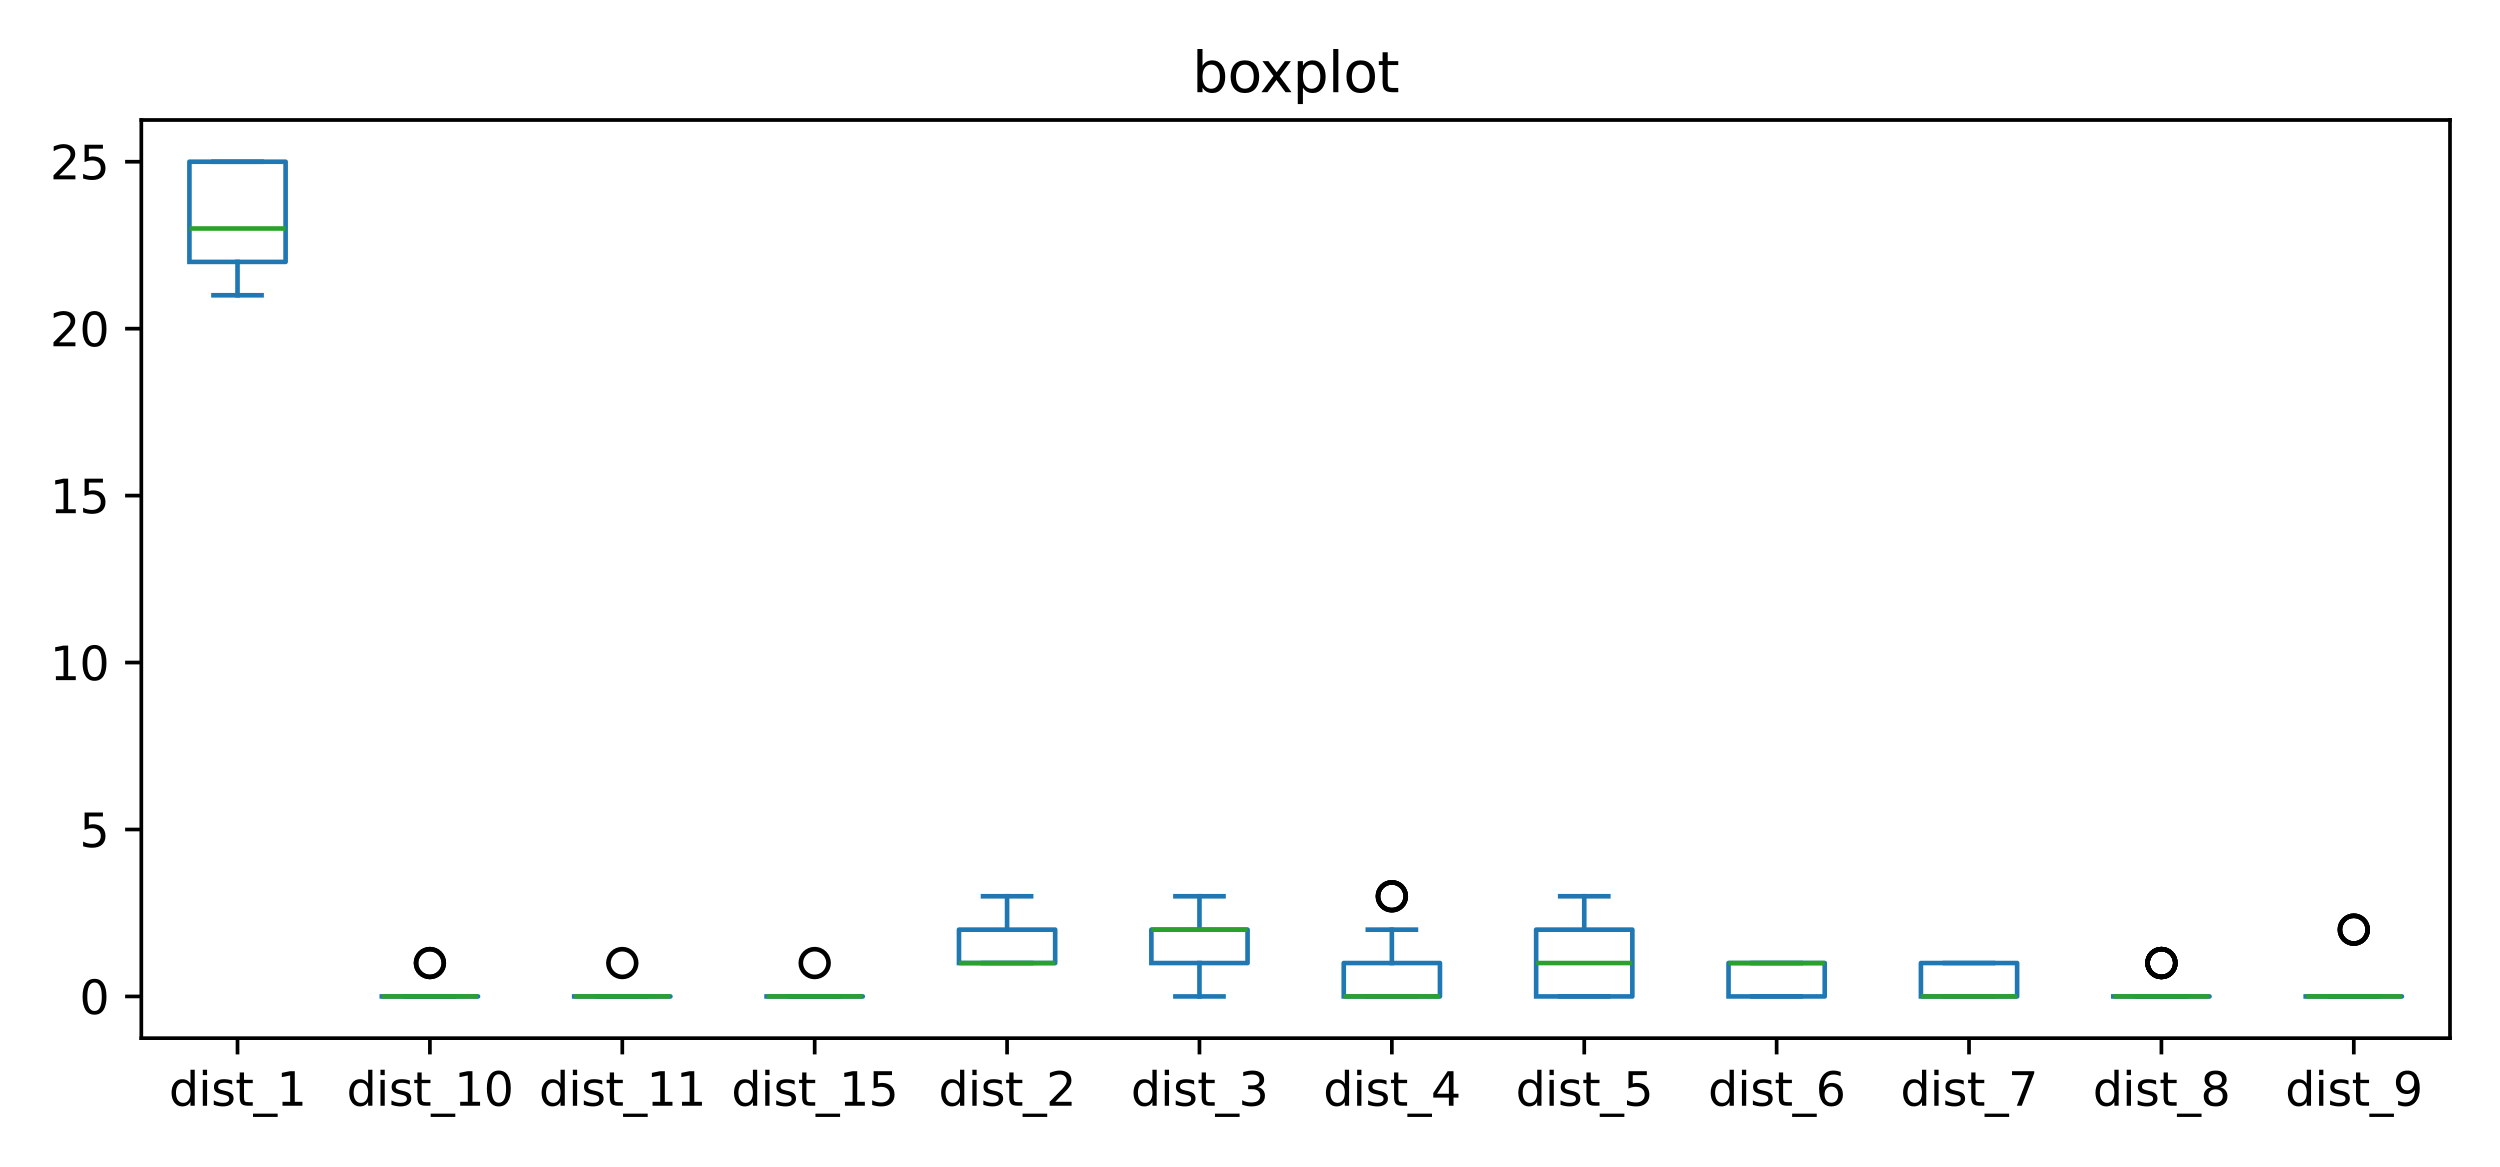 <?xml version="1.0" encoding="utf-8" standalone="no"?>
<!DOCTYPE svg PUBLIC "-//W3C//DTD SVG 1.1//EN"
  "http://www.w3.org/Graphics/SVG/1.1/DTD/svg11.dtd">
<svg xmlns:xlink="http://www.w3.org/1999/xlink" width="540pt" height="252pt" viewBox="0 0 540 252" xmlns="http://www.w3.org/2000/svg" version="1.1">
 <defs>
  <style type="text/css">*{stroke-linejoin: round; stroke-linecap: butt}</style>
 </defs>
 <g id="figure_1">
  <g id="patch_1">
   <path d="M 0 252 
L 540 252 
L 540 0 
L 0 0 
z
" style="fill: #ffffff"/>
  </g>
  <g id="axes_1">
   <g id="patch_2">
    <path d="M 30.525 224.244 
L 529.2 224.244 
L 529.2 25.918 
L 30.525 25.918 
z
" style="fill: #ffffff"/>
   </g>
   <g id="matplotlib.axis_1">
    <g id="xtick_1">
     <g id="line2d_1">
      <defs>
       <path id="me4536cefdd" d="M 0 0 
L 0 3.5 
" style="stroke: #000000; stroke-width: 0.8"/>
      </defs>
      <g>
       <use xlink:href="#me4536cefdd" x="51.303" y="224.244" style="stroke: #000000; stroke-width: 0.8"/>
      </g>
     </g>
     <g id="text_1">
      <!-- dist_1 -->
      <g transform="translate(36.494 238.842) scale(0.1 -0.1)">
       <defs>
        <path id="DejaVuSans-64" d="M 2906 2969 
L 2906 4863 
L 3481 4863 
L 3481 0 
L 2906 0 
L 2906 525 
Q 2725 213 2448 61 
Q 2172 -91 1784 -91 
Q 1150 -91 751 415 
Q 353 922 353 1747 
Q 353 2572 751 3078 
Q 1150 3584 1784 3584 
Q 2172 3584 2448 3432 
Q 2725 3281 2906 2969 
z
M 947 1747 
Q 947 1113 1208 752 
Q 1469 391 1925 391 
Q 2381 391 2643 752 
Q 2906 1113 2906 1747 
Q 2906 2381 2643 2742 
Q 2381 3103 1925 3103 
Q 1469 3103 1208 2742 
Q 947 2381 947 1747 
z
" transform="scale(0.016)"/>
        <path id="DejaVuSans-69" d="M 603 3500 
L 1178 3500 
L 1178 0 
L 603 0 
L 603 3500 
z
M 603 4863 
L 1178 4863 
L 1178 4134 
L 603 4134 
L 603 4863 
z
" transform="scale(0.016)"/>
        <path id="DejaVuSans-73" d="M 2834 3397 
L 2834 2853 
Q 2591 2978 2328 3040 
Q 2066 3103 1784 3103 
Q 1356 3103 1142 2972 
Q 928 2841 928 2578 
Q 928 2378 1081 2264 
Q 1234 2150 1697 2047 
L 1894 2003 
Q 2506 1872 2764 1633 
Q 3022 1394 3022 966 
Q 3022 478 2636 193 
Q 2250 -91 1575 -91 
Q 1294 -91 989 -36 
Q 684 19 347 128 
L 347 722 
Q 666 556 975 473 
Q 1284 391 1588 391 
Q 1994 391 2212 530 
Q 2431 669 2431 922 
Q 2431 1156 2273 1281 
Q 2116 1406 1581 1522 
L 1381 1569 
Q 847 1681 609 1914 
Q 372 2147 372 2553 
Q 372 3047 722 3315 
Q 1072 3584 1716 3584 
Q 2034 3584 2315 3537 
Q 2597 3491 2834 3397 
z
" transform="scale(0.016)"/>
        <path id="DejaVuSans-74" d="M 1172 4494 
L 1172 3500 
L 2356 3500 
L 2356 3053 
L 1172 3053 
L 1172 1153 
Q 1172 725 1289 603 
Q 1406 481 1766 481 
L 2356 481 
L 2356 0 
L 1766 0 
Q 1100 0 847 248 
Q 594 497 594 1153 
L 594 3053 
L 172 3053 
L 172 3500 
L 594 3500 
L 594 4494 
L 1172 4494 
z
" transform="scale(0.016)"/>
        <path id="DejaVuSans-5f" d="M 3263 -1063 
L 3263 -1509 
L -63 -1509 
L -63 -1063 
L 3263 -1063 
z
" transform="scale(0.016)"/>
        <path id="DejaVuSans-31" d="M 794 531 
L 1825 531 
L 1825 4091 
L 703 3866 
L 703 4441 
L 1819 4666 
L 2450 4666 
L 2450 531 
L 3481 531 
L 3481 0 
L 794 0 
L 794 531 
z
" transform="scale(0.016)"/>
       </defs>
       <use xlink:href="#DejaVuSans-64"/>
       <use xlink:href="#DejaVuSans-69" x="63.477"/>
       <use xlink:href="#DejaVuSans-73" x="91.26"/>
       <use xlink:href="#DejaVuSans-74" x="143.359"/>
       <use xlink:href="#DejaVuSans-5f" x="182.568"/>
       <use xlink:href="#DejaVuSans-31" x="232.568"/>
      </g>
     </g>
    </g>
    <g id="xtick_2">
     <g id="line2d_2">
      <g>
       <use xlink:href="#me4536cefdd" x="92.859" y="224.244" style="stroke: #000000; stroke-width: 0.8"/>
      </g>
     </g>
     <g id="text_2">
      <!-- dist_10 -->
      <g transform="translate(74.869 238.842) scale(0.1 -0.1)">
       <defs>
        <path id="DejaVuSans-30" d="M 2034 4250 
Q 1547 4250 1301 3770 
Q 1056 3291 1056 2328 
Q 1056 1369 1301 889 
Q 1547 409 2034 409 
Q 2525 409 2770 889 
Q 3016 1369 3016 2328 
Q 3016 3291 2770 3770 
Q 2525 4250 2034 4250 
z
M 2034 4750 
Q 2819 4750 3233 4129 
Q 3647 3509 3647 2328 
Q 3647 1150 3233 529 
Q 2819 -91 2034 -91 
Q 1250 -91 836 529 
Q 422 1150 422 2328 
Q 422 3509 836 4129 
Q 1250 4750 2034 4750 
z
" transform="scale(0.016)"/>
       </defs>
       <use xlink:href="#DejaVuSans-64"/>
       <use xlink:href="#DejaVuSans-69" x="63.477"/>
       <use xlink:href="#DejaVuSans-73" x="91.26"/>
       <use xlink:href="#DejaVuSans-74" x="143.359"/>
       <use xlink:href="#DejaVuSans-5f" x="182.568"/>
       <use xlink:href="#DejaVuSans-31" x="232.568"/>
       <use xlink:href="#DejaVuSans-30" x="296.191"/>
      </g>
     </g>
    </g>
    <g id="xtick_3">
     <g id="line2d_3">
      <g>
       <use xlink:href="#me4536cefdd" x="134.416" y="224.244" style="stroke: #000000; stroke-width: 0.8"/>
      </g>
     </g>
     <g id="text_3">
      <!-- dist_11 -->
      <g transform="translate(116.425 238.842) scale(0.1 -0.1)">
       <use xlink:href="#DejaVuSans-64"/>
       <use xlink:href="#DejaVuSans-69" x="63.477"/>
       <use xlink:href="#DejaVuSans-73" x="91.26"/>
       <use xlink:href="#DejaVuSans-74" x="143.359"/>
       <use xlink:href="#DejaVuSans-5f" x="182.568"/>
       <use xlink:href="#DejaVuSans-31" x="232.568"/>
       <use xlink:href="#DejaVuSans-31" x="296.191"/>
      </g>
     </g>
    </g>
    <g id="xtick_4">
     <g id="line2d_4">
      <g>
       <use xlink:href="#me4536cefdd" x="175.972" y="224.244" style="stroke: #000000; stroke-width: 0.8"/>
      </g>
     </g>
     <g id="text_4">
      <!-- dist_15 -->
      <g transform="translate(157.981 238.842) scale(0.1 -0.1)">
       <defs>
        <path id="DejaVuSans-35" d="M 691 4666 
L 3169 4666 
L 3169 4134 
L 1269 4134 
L 1269 2991 
Q 1406 3038 1543 3061 
Q 1681 3084 1819 3084 
Q 2600 3084 3056 2656 
Q 3513 2228 3513 1497 
Q 3513 744 3044 326 
Q 2575 -91 1722 -91 
Q 1428 -91 1123 -41 
Q 819 9 494 109 
L 494 744 
Q 775 591 1075 516 
Q 1375 441 1709 441 
Q 2250 441 2565 725 
Q 2881 1009 2881 1497 
Q 2881 1984 2565 2268 
Q 2250 2553 1709 2553 
Q 1456 2553 1204 2497 
Q 953 2441 691 2322 
L 691 4666 
z
" transform="scale(0.016)"/>
       </defs>
       <use xlink:href="#DejaVuSans-64"/>
       <use xlink:href="#DejaVuSans-69" x="63.477"/>
       <use xlink:href="#DejaVuSans-73" x="91.26"/>
       <use xlink:href="#DejaVuSans-74" x="143.359"/>
       <use xlink:href="#DejaVuSans-5f" x="182.568"/>
       <use xlink:href="#DejaVuSans-31" x="232.568"/>
       <use xlink:href="#DejaVuSans-35" x="296.191"/>
      </g>
     </g>
    </g>
    <g id="xtick_5">
     <g id="line2d_5">
      <g>
       <use xlink:href="#me4536cefdd" x="217.528" y="224.244" style="stroke: #000000; stroke-width: 0.8"/>
      </g>
     </g>
     <g id="text_5">
      <!-- dist_2 -->
      <g transform="translate(202.719 238.842) scale(0.1 -0.1)">
       <defs>
        <path id="DejaVuSans-32" d="M 1228 531 
L 3431 531 
L 3431 0 
L 469 0 
L 469 531 
Q 828 903 1448 1529 
Q 2069 2156 2228 2338 
Q 2531 2678 2651 2914 
Q 2772 3150 2772 3378 
Q 2772 3750 2511 3984 
Q 2250 4219 1831 4219 
Q 1534 4219 1204 4116 
Q 875 4013 500 3803 
L 500 4441 
Q 881 4594 1212 4672 
Q 1544 4750 1819 4750 
Q 2544 4750 2975 4387 
Q 3406 4025 3406 3419 
Q 3406 3131 3298 2873 
Q 3191 2616 2906 2266 
Q 2828 2175 2409 1742 
Q 1991 1309 1228 531 
z
" transform="scale(0.016)"/>
       </defs>
       <use xlink:href="#DejaVuSans-64"/>
       <use xlink:href="#DejaVuSans-69" x="63.477"/>
       <use xlink:href="#DejaVuSans-73" x="91.26"/>
       <use xlink:href="#DejaVuSans-74" x="143.359"/>
       <use xlink:href="#DejaVuSans-5f" x="182.568"/>
       <use xlink:href="#DejaVuSans-32" x="232.568"/>
      </g>
     </g>
    </g>
    <g id="xtick_6">
     <g id="line2d_6">
      <g>
       <use xlink:href="#me4536cefdd" x="259.084" y="224.244" style="stroke: #000000; stroke-width: 0.8"/>
      </g>
     </g>
     <g id="text_6">
      <!-- dist_3 -->
      <g transform="translate(244.275 238.842) scale(0.1 -0.1)">
       <defs>
        <path id="DejaVuSans-33" d="M 2597 2516 
Q 3050 2419 3304 2112 
Q 3559 1806 3559 1356 
Q 3559 666 3084 287 
Q 2609 -91 1734 -91 
Q 1441 -91 1130 -33 
Q 819 25 488 141 
L 488 750 
Q 750 597 1062 519 
Q 1375 441 1716 441 
Q 2309 441 2620 675 
Q 2931 909 2931 1356 
Q 2931 1769 2642 2001 
Q 2353 2234 1838 2234 
L 1294 2234 
L 1294 2753 
L 1863 2753 
Q 2328 2753 2575 2939 
Q 2822 3125 2822 3475 
Q 2822 3834 2567 4026 
Q 2313 4219 1838 4219 
Q 1578 4219 1281 4162 
Q 984 4106 628 3988 
L 628 4550 
Q 988 4650 1302 4700 
Q 1616 4750 1894 4750 
Q 2613 4750 3031 4423 
Q 3450 4097 3450 3541 
Q 3450 3153 3228 2886 
Q 3006 2619 2597 2516 
z
" transform="scale(0.016)"/>
       </defs>
       <use xlink:href="#DejaVuSans-64"/>
       <use xlink:href="#DejaVuSans-69" x="63.477"/>
       <use xlink:href="#DejaVuSans-73" x="91.26"/>
       <use xlink:href="#DejaVuSans-74" x="143.359"/>
       <use xlink:href="#DejaVuSans-5f" x="182.568"/>
       <use xlink:href="#DejaVuSans-33" x="232.568"/>
      </g>
     </g>
    </g>
    <g id="xtick_7">
     <g id="line2d_7">
      <g>
       <use xlink:href="#me4536cefdd" x="300.641" y="224.244" style="stroke: #000000; stroke-width: 0.8"/>
      </g>
     </g>
     <g id="text_7">
      <!-- dist_4 -->
      <g transform="translate(285.831 238.842) scale(0.1 -0.1)">
       <defs>
        <path id="DejaVuSans-34" d="M 2419 4116 
L 825 1625 
L 2419 1625 
L 2419 4116 
z
M 2253 4666 
L 3047 4666 
L 3047 1625 
L 3713 1625 
L 3713 1100 
L 3047 1100 
L 3047 0 
L 2419 0 
L 2419 1100 
L 313 1100 
L 313 1709 
L 2253 4666 
z
" transform="scale(0.016)"/>
       </defs>
       <use xlink:href="#DejaVuSans-64"/>
       <use xlink:href="#DejaVuSans-69" x="63.477"/>
       <use xlink:href="#DejaVuSans-73" x="91.26"/>
       <use xlink:href="#DejaVuSans-74" x="143.359"/>
       <use xlink:href="#DejaVuSans-5f" x="182.568"/>
       <use xlink:href="#DejaVuSans-34" x="232.568"/>
      </g>
     </g>
    </g>
    <g id="xtick_8">
     <g id="line2d_8">
      <g>
       <use xlink:href="#me4536cefdd" x="342.197" y="224.244" style="stroke: #000000; stroke-width: 0.8"/>
      </g>
     </g>
     <g id="text_8">
      <!-- dist_5 -->
      <g transform="translate(327.387 238.842) scale(0.1 -0.1)">
       <use xlink:href="#DejaVuSans-64"/>
       <use xlink:href="#DejaVuSans-69" x="63.477"/>
       <use xlink:href="#DejaVuSans-73" x="91.26"/>
       <use xlink:href="#DejaVuSans-74" x="143.359"/>
       <use xlink:href="#DejaVuSans-5f" x="182.568"/>
       <use xlink:href="#DejaVuSans-35" x="232.568"/>
      </g>
     </g>
    </g>
    <g id="xtick_9">
     <g id="line2d_9">
      <g>
       <use xlink:href="#me4536cefdd" x="383.753" y="224.244" style="stroke: #000000; stroke-width: 0.8"/>
      </g>
     </g>
     <g id="text_9">
      <!-- dist_6 -->
      <g transform="translate(368.944 238.842) scale(0.1 -0.1)">
       <defs>
        <path id="DejaVuSans-36" d="M 2113 2584 
Q 1688 2584 1439 2293 
Q 1191 2003 1191 1497 
Q 1191 994 1439 701 
Q 1688 409 2113 409 
Q 2538 409 2786 701 
Q 3034 994 3034 1497 
Q 3034 2003 2786 2293 
Q 2538 2584 2113 2584 
z
M 3366 4563 
L 3366 3988 
Q 3128 4100 2886 4159 
Q 2644 4219 2406 4219 
Q 1781 4219 1451 3797 
Q 1122 3375 1075 2522 
Q 1259 2794 1537 2939 
Q 1816 3084 2150 3084 
Q 2853 3084 3261 2657 
Q 3669 2231 3669 1497 
Q 3669 778 3244 343 
Q 2819 -91 2113 -91 
Q 1303 -91 875 529 
Q 447 1150 447 2328 
Q 447 3434 972 4092 
Q 1497 4750 2381 4750 
Q 2619 4750 2861 4703 
Q 3103 4656 3366 4563 
z
" transform="scale(0.016)"/>
       </defs>
       <use xlink:href="#DejaVuSans-64"/>
       <use xlink:href="#DejaVuSans-69" x="63.477"/>
       <use xlink:href="#DejaVuSans-73" x="91.26"/>
       <use xlink:href="#DejaVuSans-74" x="143.359"/>
       <use xlink:href="#DejaVuSans-5f" x="182.568"/>
       <use xlink:href="#DejaVuSans-36" x="232.568"/>
      </g>
     </g>
    </g>
    <g id="xtick_10">
     <g id="line2d_10">
      <g>
       <use xlink:href="#me4536cefdd" x="425.309" y="224.244" style="stroke: #000000; stroke-width: 0.8"/>
      </g>
     </g>
     <g id="text_10">
      <!-- dist_7 -->
      <g transform="translate(410.5 238.842) scale(0.1 -0.1)">
       <defs>
        <path id="DejaVuSans-37" d="M 525 4666 
L 3525 4666 
L 3525 4397 
L 1831 0 
L 1172 0 
L 2766 4134 
L 525 4134 
L 525 4666 
z
" transform="scale(0.016)"/>
       </defs>
       <use xlink:href="#DejaVuSans-64"/>
       <use xlink:href="#DejaVuSans-69" x="63.477"/>
       <use xlink:href="#DejaVuSans-73" x="91.26"/>
       <use xlink:href="#DejaVuSans-74" x="143.359"/>
       <use xlink:href="#DejaVuSans-5f" x="182.568"/>
       <use xlink:href="#DejaVuSans-37" x="232.568"/>
      </g>
     </g>
    </g>
    <g id="xtick_11">
     <g id="line2d_11">
      <g>
       <use xlink:href="#me4536cefdd" x="466.866" y="224.244" style="stroke: #000000; stroke-width: 0.8"/>
      </g>
     </g>
     <g id="text_11">
      <!-- dist_8 -->
      <g transform="translate(452.056 238.842) scale(0.1 -0.1)">
       <defs>
        <path id="DejaVuSans-38" d="M 2034 2216 
Q 1584 2216 1326 1975 
Q 1069 1734 1069 1313 
Q 1069 891 1326 650 
Q 1584 409 2034 409 
Q 2484 409 2743 651 
Q 3003 894 3003 1313 
Q 3003 1734 2745 1975 
Q 2488 2216 2034 2216 
z
M 1403 2484 
Q 997 2584 770 2862 
Q 544 3141 544 3541 
Q 544 4100 942 4425 
Q 1341 4750 2034 4750 
Q 2731 4750 3128 4425 
Q 3525 4100 3525 3541 
Q 3525 3141 3298 2862 
Q 3072 2584 2669 2484 
Q 3125 2378 3379 2068 
Q 3634 1759 3634 1313 
Q 3634 634 3220 271 
Q 2806 -91 2034 -91 
Q 1263 -91 848 271 
Q 434 634 434 1313 
Q 434 1759 690 2068 
Q 947 2378 1403 2484 
z
M 1172 3481 
Q 1172 3119 1398 2916 
Q 1625 2713 2034 2713 
Q 2441 2713 2670 2916 
Q 2900 3119 2900 3481 
Q 2900 3844 2670 4047 
Q 2441 4250 2034 4250 
Q 1625 4250 1398 4047 
Q 1172 3844 1172 3481 
z
" transform="scale(0.016)"/>
       </defs>
       <use xlink:href="#DejaVuSans-64"/>
       <use xlink:href="#DejaVuSans-69" x="63.477"/>
       <use xlink:href="#DejaVuSans-73" x="91.26"/>
       <use xlink:href="#DejaVuSans-74" x="143.359"/>
       <use xlink:href="#DejaVuSans-5f" x="182.568"/>
       <use xlink:href="#DejaVuSans-38" x="232.568"/>
      </g>
     </g>
    </g>
    <g id="xtick_12">
     <g id="line2d_12">
      <g>
       <use xlink:href="#me4536cefdd" x="508.422" y="224.244" style="stroke: #000000; stroke-width: 0.8"/>
      </g>
     </g>
     <g id="text_12">
      <!-- dist_9 -->
      <g transform="translate(493.613 238.842) scale(0.1 -0.1)">
       <defs>
        <path id="DejaVuSans-39" d="M 703 97 
L 703 672 
Q 941 559 1184 500 
Q 1428 441 1663 441 
Q 2288 441 2617 861 
Q 2947 1281 2994 2138 
Q 2813 1869 2534 1725 
Q 2256 1581 1919 1581 
Q 1219 1581 811 2004 
Q 403 2428 403 3163 
Q 403 3881 828 4315 
Q 1253 4750 1959 4750 
Q 2769 4750 3195 4129 
Q 3622 3509 3622 2328 
Q 3622 1225 3098 567 
Q 2575 -91 1691 -91 
Q 1453 -91 1209 -44 
Q 966 3 703 97 
z
M 1959 2075 
Q 2384 2075 2632 2365 
Q 2881 2656 2881 3163 
Q 2881 3666 2632 3958 
Q 2384 4250 1959 4250 
Q 1534 4250 1286 3958 
Q 1038 3666 1038 3163 
Q 1038 2656 1286 2365 
Q 1534 2075 1959 2075 
z
" transform="scale(0.016)"/>
       </defs>
       <use xlink:href="#DejaVuSans-64"/>
       <use xlink:href="#DejaVuSans-69" x="63.477"/>
       <use xlink:href="#DejaVuSans-73" x="91.26"/>
       <use xlink:href="#DejaVuSans-74" x="143.359"/>
       <use xlink:href="#DejaVuSans-5f" x="182.568"/>
       <use xlink:href="#DejaVuSans-39" x="232.568"/>
      </g>
     </g>
    </g>
   </g>
   <g id="matplotlib.axis_2">
    <g id="ytick_1">
     <g id="line2d_13">
      <defs>
       <path id="m17a99e480c" d="M 0 0 
L -3.5 0 
" style="stroke: #000000; stroke-width: 0.8"/>
      </defs>
      <g>
       <use xlink:href="#m17a99e480c" x="30.525" y="215.229" style="stroke: #000000; stroke-width: 0.8"/>
      </g>
     </g>
     <g id="text_13">
      <!-- 0 -->
      <g transform="translate(17.163 219.028) scale(0.1 -0.1)">
       <use xlink:href="#DejaVuSans-30"/>
      </g>
     </g>
    </g>
    <g id="ytick_2">
     <g id="line2d_14">
      <g>
       <use xlink:href="#m17a99e480c" x="30.525" y="179.17" style="stroke: #000000; stroke-width: 0.8"/>
      </g>
     </g>
     <g id="text_14">
      <!-- 5 -->
      <g transform="translate(17.163 182.969) scale(0.1 -0.1)">
       <use xlink:href="#DejaVuSans-35"/>
      </g>
     </g>
    </g>
    <g id="ytick_3">
     <g id="line2d_15">
      <g>
       <use xlink:href="#m17a99e480c" x="30.525" y="143.111" style="stroke: #000000; stroke-width: 0.8"/>
      </g>
     </g>
     <g id="text_15">
      <!-- 10 -->
      <g transform="translate(10.8 146.91) scale(0.1 -0.1)">
       <use xlink:href="#DejaVuSans-31"/>
       <use xlink:href="#DejaVuSans-30" x="63.623"/>
      </g>
     </g>
    </g>
    <g id="ytick_4">
     <g id="line2d_16">
      <g>
       <use xlink:href="#m17a99e480c" x="30.525" y="107.051" style="stroke: #000000; stroke-width: 0.8"/>
      </g>
     </g>
     <g id="text_16">
      <!-- 15 -->
      <g transform="translate(10.8 110.851) scale(0.1 -0.1)">
       <use xlink:href="#DejaVuSans-31"/>
       <use xlink:href="#DejaVuSans-35" x="63.623"/>
      </g>
     </g>
    </g>
    <g id="ytick_5">
     <g id="line2d_17">
      <g>
       <use xlink:href="#m17a99e480c" x="30.525" y="70.992" style="stroke: #000000; stroke-width: 0.8"/>
      </g>
     </g>
     <g id="text_17">
      <!-- 20 -->
      <g transform="translate(10.8 74.791) scale(0.1 -0.1)">
       <use xlink:href="#DejaVuSans-32"/>
       <use xlink:href="#DejaVuSans-30" x="63.623"/>
      </g>
     </g>
    </g>
    <g id="ytick_6">
     <g id="line2d_18">
      <g>
       <use xlink:href="#m17a99e480c" x="30.525" y="34.933" style="stroke: #000000; stroke-width: 0.8"/>
      </g>
     </g>
     <g id="text_18">
      <!-- 25 -->
      <g transform="translate(10.8 38.732) scale(0.1 -0.1)">
       <use xlink:href="#DejaVuSans-32"/>
       <use xlink:href="#DejaVuSans-35" x="63.623"/>
      </g>
     </g>
    </g>
   </g>
   <g id="line2d_19">
    <path d="M 40.914 56.568 
L 61.692 56.568 
L 61.692 34.933 
L 40.914 34.933 
L 40.914 56.568 
" clip-path="url(#pdc83133ca8)" style="fill: none; stroke: #1f77b4; stroke-linecap: square"/>
   </g>
   <g id="line2d_20">
    <path d="M 51.303 56.568 
L 51.303 63.78 
" clip-path="url(#pdc83133ca8)" style="fill: none; stroke: #1f77b4; stroke-linecap: square"/>
   </g>
   <g id="line2d_21">
    <path d="M 51.303 34.933 
L 51.303 34.933 
" clip-path="url(#pdc83133ca8)" style="fill: none; stroke: #1f77b4; stroke-linecap: square"/>
   </g>
   <g id="line2d_22">
    <path d="M 46.109 63.78 
L 56.498 63.78 
" clip-path="url(#pdc83133ca8)" style="fill: none; stroke: #1f77b4; stroke-linecap: square"/>
   </g>
   <g id="line2d_23">
    <path d="M 46.109 34.933 
L 56.498 34.933 
" clip-path="url(#pdc83133ca8)" style="fill: none; stroke: #1f77b4; stroke-linecap: square"/>
   </g>
   <g id="line2d_24"/>
   <g id="line2d_25">
    <path d="M 82.47 215.229 
L 103.248 215.229 
L 103.248 215.229 
L 82.47 215.229 
L 82.47 215.229 
" clip-path="url(#pdc83133ca8)" style="fill: none; stroke: #1f77b4; stroke-linecap: square"/>
   </g>
   <g id="line2d_26">
    <path d="M 92.859 215.229 
L 92.859 215.229 
" clip-path="url(#pdc83133ca8)" style="fill: none; stroke: #1f77b4; stroke-linecap: square"/>
   </g>
   <g id="line2d_27">
    <path d="M 92.859 215.229 
L 92.859 215.229 
" clip-path="url(#pdc83133ca8)" style="fill: none; stroke: #1f77b4; stroke-linecap: square"/>
   </g>
   <g id="line2d_28">
    <path d="M 87.665 215.229 
L 98.054 215.229 
" clip-path="url(#pdc83133ca8)" style="fill: none; stroke: #1f77b4; stroke-linecap: square"/>
   </g>
   <g id="line2d_29">
    <path d="M 87.665 215.229 
L 98.054 215.229 
" clip-path="url(#pdc83133ca8)" style="fill: none; stroke: #1f77b4; stroke-linecap: square"/>
   </g>
   <g id="line2d_30">
    <defs>
     <path id="maaaf0828d3" d="M 0 3 
C 0.796 3 1.559 2.684 2.121 2.121 
C 2.684 1.559 3 0.796 3 0 
C 3 -0.796 2.684 -1.559 2.121 -2.121 
C 1.559 -2.684 0.796 -3 0 -3 
C -0.796 -3 -1.559 -2.684 -2.121 -2.121 
C -2.684 -1.559 -3 -0.796 -3 0 
C -3 0.796 -2.684 1.559 -2.121 2.121 
C -1.559 2.684 -0.796 3 0 3 
z
" style="stroke: #000000"/>
    </defs>
    <g clip-path="url(#pdc83133ca8)">
     <use xlink:href="#maaaf0828d3" x="92.859" y="208.017" style="fill-opacity: 0; stroke: #000000"/>
     <use xlink:href="#maaaf0828d3" x="92.859" y="208.017" style="fill-opacity: 0; stroke: #000000"/>
    </g>
   </g>
   <g id="line2d_31">
    <path d="M 124.027 215.229 
L 144.805 215.229 
L 144.805 215.229 
L 124.027 215.229 
L 124.027 215.229 
" clip-path="url(#pdc83133ca8)" style="fill: none; stroke: #1f77b4; stroke-linecap: square"/>
   </g>
   <g id="line2d_32">
    <path d="M 134.416 215.229 
L 134.416 215.229 
" clip-path="url(#pdc83133ca8)" style="fill: none; stroke: #1f77b4; stroke-linecap: square"/>
   </g>
   <g id="line2d_33">
    <path d="M 134.416 215.229 
L 134.416 215.229 
" clip-path="url(#pdc83133ca8)" style="fill: none; stroke: #1f77b4; stroke-linecap: square"/>
   </g>
   <g id="line2d_34">
    <path d="M 129.221 215.229 
L 139.61 215.229 
" clip-path="url(#pdc83133ca8)" style="fill: none; stroke: #1f77b4; stroke-linecap: square"/>
   </g>
   <g id="line2d_35">
    <path d="M 129.221 215.229 
L 139.61 215.229 
" clip-path="url(#pdc83133ca8)" style="fill: none; stroke: #1f77b4; stroke-linecap: square"/>
   </g>
   <g id="line2d_36">
    <g clip-path="url(#pdc83133ca8)">
     <use xlink:href="#maaaf0828d3" x="134.416" y="208.017" style="fill-opacity: 0; stroke: #000000"/>
    </g>
   </g>
   <g id="line2d_37">
    <path d="M 165.583 215.229 
L 186.361 215.229 
L 186.361 215.229 
L 165.583 215.229 
L 165.583 215.229 
" clip-path="url(#pdc83133ca8)" style="fill: none; stroke: #1f77b4; stroke-linecap: square"/>
   </g>
   <g id="line2d_38">
    <path d="M 175.972 215.229 
L 175.972 215.229 
" clip-path="url(#pdc83133ca8)" style="fill: none; stroke: #1f77b4; stroke-linecap: square"/>
   </g>
   <g id="line2d_39">
    <path d="M 175.972 215.229 
L 175.972 215.229 
" clip-path="url(#pdc83133ca8)" style="fill: none; stroke: #1f77b4; stroke-linecap: square"/>
   </g>
   <g id="line2d_40">
    <path d="M 170.777 215.229 
L 181.166 215.229 
" clip-path="url(#pdc83133ca8)" style="fill: none; stroke: #1f77b4; stroke-linecap: square"/>
   </g>
   <g id="line2d_41">
    <path d="M 170.777 215.229 
L 181.166 215.229 
" clip-path="url(#pdc83133ca8)" style="fill: none; stroke: #1f77b4; stroke-linecap: square"/>
   </g>
   <g id="line2d_42">
    <g clip-path="url(#pdc83133ca8)">
     <use xlink:href="#maaaf0828d3" x="175.972" y="208.017" style="fill-opacity: 0; stroke: #000000"/>
    </g>
   </g>
   <g id="line2d_43">
    <path d="M 207.139 208.017 
L 227.917 208.017 
L 227.917 200.805 
L 207.139 200.805 
L 207.139 208.017 
" clip-path="url(#pdc83133ca8)" style="fill: none; stroke: #1f77b4; stroke-linecap: square"/>
   </g>
   <g id="line2d_44">
    <path d="M 217.528 208.017 
L 217.528 208.017 
" clip-path="url(#pdc83133ca8)" style="fill: none; stroke: #1f77b4; stroke-linecap: square"/>
   </g>
   <g id="line2d_45">
    <path d="M 217.528 200.805 
L 217.528 193.593 
" clip-path="url(#pdc83133ca8)" style="fill: none; stroke: #1f77b4; stroke-linecap: square"/>
   </g>
   <g id="line2d_46">
    <path d="M 212.334 208.017 
L 222.723 208.017 
" clip-path="url(#pdc83133ca8)" style="fill: none; stroke: #1f77b4; stroke-linecap: square"/>
   </g>
   <g id="line2d_47">
    <path d="M 212.334 193.593 
L 222.723 193.593 
" clip-path="url(#pdc83133ca8)" style="fill: none; stroke: #1f77b4; stroke-linecap: square"/>
   </g>
   <g id="line2d_48"/>
   <g id="line2d_49">
    <path d="M 248.695 208.017 
L 269.473 208.017 
L 269.473 200.805 
L 248.695 200.805 
L 248.695 208.017 
" clip-path="url(#pdc83133ca8)" style="fill: none; stroke: #1f77b4; stroke-linecap: square"/>
   </g>
   <g id="line2d_50">
    <path d="M 259.084 208.017 
L 259.084 215.229 
" clip-path="url(#pdc83133ca8)" style="fill: none; stroke: #1f77b4; stroke-linecap: square"/>
   </g>
   <g id="line2d_51">
    <path d="M 259.084 200.805 
L 259.084 193.593 
" clip-path="url(#pdc83133ca8)" style="fill: none; stroke: #1f77b4; stroke-linecap: square"/>
   </g>
   <g id="line2d_52">
    <path d="M 253.89 215.229 
L 264.279 215.229 
" clip-path="url(#pdc83133ca8)" style="fill: none; stroke: #1f77b4; stroke-linecap: square"/>
   </g>
   <g id="line2d_53">
    <path d="M 253.89 193.593 
L 264.279 193.593 
" clip-path="url(#pdc83133ca8)" style="fill: none; stroke: #1f77b4; stroke-linecap: square"/>
   </g>
   <g id="line2d_54"/>
   <g id="line2d_55">
    <path d="M 290.252 215.229 
L 311.03 215.229 
L 311.03 208.017 
L 290.252 208.017 
L 290.252 215.229 
" clip-path="url(#pdc83133ca8)" style="fill: none; stroke: #1f77b4; stroke-linecap: square"/>
   </g>
   <g id="line2d_56">
    <path d="M 300.641 215.229 
L 300.641 215.229 
" clip-path="url(#pdc83133ca8)" style="fill: none; stroke: #1f77b4; stroke-linecap: square"/>
   </g>
   <g id="line2d_57">
    <path d="M 300.641 208.017 
L 300.641 200.805 
" clip-path="url(#pdc83133ca8)" style="fill: none; stroke: #1f77b4; stroke-linecap: square"/>
   </g>
   <g id="line2d_58">
    <path d="M 295.446 215.229 
L 305.835 215.229 
" clip-path="url(#pdc83133ca8)" style="fill: none; stroke: #1f77b4; stroke-linecap: square"/>
   </g>
   <g id="line2d_59">
    <path d="M 295.446 200.805 
L 305.835 200.805 
" clip-path="url(#pdc83133ca8)" style="fill: none; stroke: #1f77b4; stroke-linecap: square"/>
   </g>
   <g id="line2d_60">
    <g clip-path="url(#pdc83133ca8)">
     <use xlink:href="#maaaf0828d3" x="300.641" y="193.593" style="fill-opacity: 0; stroke: #000000"/>
     <use xlink:href="#maaaf0828d3" x="300.641" y="193.593" style="fill-opacity: 0; stroke: #000000"/>
     <use xlink:href="#maaaf0828d3" x="300.641" y="193.593" style="fill-opacity: 0; stroke: #000000"/>
    </g>
   </g>
   <g id="line2d_61">
    <path d="M 331.808 215.229 
L 352.586 215.229 
L 352.586 200.805 
L 331.808 200.805 
L 331.808 215.229 
" clip-path="url(#pdc83133ca8)" style="fill: none; stroke: #1f77b4; stroke-linecap: square"/>
   </g>
   <g id="line2d_62">
    <path d="M 342.197 215.229 
L 342.197 215.229 
" clip-path="url(#pdc83133ca8)" style="fill: none; stroke: #1f77b4; stroke-linecap: square"/>
   </g>
   <g id="line2d_63">
    <path d="M 342.197 200.805 
L 342.197 193.593 
" clip-path="url(#pdc83133ca8)" style="fill: none; stroke: #1f77b4; stroke-linecap: square"/>
   </g>
   <g id="line2d_64">
    <path d="M 337.002 215.229 
L 347.391 215.229 
" clip-path="url(#pdc83133ca8)" style="fill: none; stroke: #1f77b4; stroke-linecap: square"/>
   </g>
   <g id="line2d_65">
    <path d="M 337.002 193.593 
L 347.391 193.593 
" clip-path="url(#pdc83133ca8)" style="fill: none; stroke: #1f77b4; stroke-linecap: square"/>
   </g>
   <g id="line2d_66"/>
   <g id="line2d_67">
    <path d="M 373.364 215.229 
L 394.142 215.229 
L 394.142 208.017 
L 373.364 208.017 
L 373.364 215.229 
" clip-path="url(#pdc83133ca8)" style="fill: none; stroke: #1f77b4; stroke-linecap: square"/>
   </g>
   <g id="line2d_68">
    <path d="M 383.753 215.229 
L 383.753 215.229 
" clip-path="url(#pdc83133ca8)" style="fill: none; stroke: #1f77b4; stroke-linecap: square"/>
   </g>
   <g id="line2d_69">
    <path d="M 383.753 208.017 
L 383.753 208.017 
" clip-path="url(#pdc83133ca8)" style="fill: none; stroke: #1f77b4; stroke-linecap: square"/>
   </g>
   <g id="line2d_70">
    <path d="M 378.559 215.229 
L 388.948 215.229 
" clip-path="url(#pdc83133ca8)" style="fill: none; stroke: #1f77b4; stroke-linecap: square"/>
   </g>
   <g id="line2d_71">
    <path d="M 378.559 208.017 
L 388.948 208.017 
" clip-path="url(#pdc83133ca8)" style="fill: none; stroke: #1f77b4; stroke-linecap: square"/>
   </g>
   <g id="line2d_72"/>
   <g id="line2d_73">
    <path d="M 414.92 215.229 
L 435.698 215.229 
L 435.698 208.017 
L 414.92 208.017 
L 414.92 215.229 
" clip-path="url(#pdc83133ca8)" style="fill: none; stroke: #1f77b4; stroke-linecap: square"/>
   </g>
   <g id="line2d_74">
    <path d="M 425.309 215.229 
L 425.309 215.229 
" clip-path="url(#pdc83133ca8)" style="fill: none; stroke: #1f77b4; stroke-linecap: square"/>
   </g>
   <g id="line2d_75">
    <path d="M 425.309 208.017 
L 425.309 208.017 
" clip-path="url(#pdc83133ca8)" style="fill: none; stroke: #1f77b4; stroke-linecap: square"/>
   </g>
   <g id="line2d_76">
    <path d="M 420.115 215.229 
L 430.504 215.229 
" clip-path="url(#pdc83133ca8)" style="fill: none; stroke: #1f77b4; stroke-linecap: square"/>
   </g>
   <g id="line2d_77">
    <path d="M 420.115 208.017 
L 430.504 208.017 
" clip-path="url(#pdc83133ca8)" style="fill: none; stroke: #1f77b4; stroke-linecap: square"/>
   </g>
   <g id="line2d_78"/>
   <g id="line2d_79">
    <path d="M 456.477 215.229 
L 477.255 215.229 
L 477.255 215.229 
L 456.477 215.229 
L 456.477 215.229 
" clip-path="url(#pdc83133ca8)" style="fill: none; stroke: #1f77b4; stroke-linecap: square"/>
   </g>
   <g id="line2d_80">
    <path d="M 466.866 215.229 
L 466.866 215.229 
" clip-path="url(#pdc83133ca8)" style="fill: none; stroke: #1f77b4; stroke-linecap: square"/>
   </g>
   <g id="line2d_81">
    <path d="M 466.866 215.229 
L 466.866 215.229 
" clip-path="url(#pdc83133ca8)" style="fill: none; stroke: #1f77b4; stroke-linecap: square"/>
   </g>
   <g id="line2d_82">
    <path d="M 461.671 215.229 
L 472.06 215.229 
" clip-path="url(#pdc83133ca8)" style="fill: none; stroke: #1f77b4; stroke-linecap: square"/>
   </g>
   <g id="line2d_83">
    <path d="M 461.671 215.229 
L 472.06 215.229 
" clip-path="url(#pdc83133ca8)" style="fill: none; stroke: #1f77b4; stroke-linecap: square"/>
   </g>
   <g id="line2d_84">
    <g clip-path="url(#pdc83133ca8)">
     <use xlink:href="#maaaf0828d3" x="466.866" y="208.017" style="fill-opacity: 0; stroke: #000000"/>
     <use xlink:href="#maaaf0828d3" x="466.866" y="208.017" style="fill-opacity: 0; stroke: #000000"/>
     <use xlink:href="#maaaf0828d3" x="466.866" y="208.017" style="fill-opacity: 0; stroke: #000000"/>
     <use xlink:href="#maaaf0828d3" x="466.866" y="208.017" style="fill-opacity: 0; stroke: #000000"/>
     <use xlink:href="#maaaf0828d3" x="466.866" y="208.017" style="fill-opacity: 0; stroke: #000000"/>
    </g>
   </g>
   <g id="line2d_85">
    <path d="M 498.033 215.229 
L 518.811 215.229 
L 518.811 215.229 
L 498.033 215.229 
L 498.033 215.229 
" clip-path="url(#pdc83133ca8)" style="fill: none; stroke: #1f77b4; stroke-linecap: square"/>
   </g>
   <g id="line2d_86">
    <path d="M 508.422 215.229 
L 508.422 215.229 
" clip-path="url(#pdc83133ca8)" style="fill: none; stroke: #1f77b4; stroke-linecap: square"/>
   </g>
   <g id="line2d_87">
    <path d="M 508.422 215.229 
L 508.422 215.229 
" clip-path="url(#pdc83133ca8)" style="fill: none; stroke: #1f77b4; stroke-linecap: square"/>
   </g>
   <g id="line2d_88">
    <path d="M 503.227 215.229 
L 513.616 215.229 
" clip-path="url(#pdc83133ca8)" style="fill: none; stroke: #1f77b4; stroke-linecap: square"/>
   </g>
   <g id="line2d_89">
    <path d="M 503.227 215.229 
L 513.616 215.229 
" clip-path="url(#pdc83133ca8)" style="fill: none; stroke: #1f77b4; stroke-linecap: square"/>
   </g>
   <g id="line2d_90">
    <g clip-path="url(#pdc83133ca8)">
     <use xlink:href="#maaaf0828d3" x="508.422" y="200.805" style="fill-opacity: 0; stroke: #000000"/>
     <use xlink:href="#maaaf0828d3" x="508.422" y="200.805" style="fill-opacity: 0; stroke: #000000"/>
     <use xlink:href="#maaaf0828d3" x="508.422" y="200.805" style="fill-opacity: 0; stroke: #000000"/>
    </g>
   </g>
   <g id="line2d_91">
    <path d="M 40.914 49.357 
L 61.692 49.357 
" clip-path="url(#pdc83133ca8)" style="fill: none; stroke: #2ca02c"/>
   </g>
   <g id="line2d_92">
    <path d="M 82.47 215.229 
L 103.248 215.229 
" clip-path="url(#pdc83133ca8)" style="fill: none; stroke: #2ca02c"/>
   </g>
   <g id="line2d_93">
    <path d="M 124.027 215.229 
L 144.805 215.229 
" clip-path="url(#pdc83133ca8)" style="fill: none; stroke: #2ca02c"/>
   </g>
   <g id="line2d_94">
    <path d="M 165.583 215.229 
L 186.361 215.229 
" clip-path="url(#pdc83133ca8)" style="fill: none; stroke: #2ca02c"/>
   </g>
   <g id="line2d_95">
    <path d="M 207.139 208.017 
L 227.917 208.017 
" clip-path="url(#pdc83133ca8)" style="fill: none; stroke: #2ca02c"/>
   </g>
   <g id="line2d_96">
    <path d="M 248.695 200.805 
L 269.473 200.805 
" clip-path="url(#pdc83133ca8)" style="fill: none; stroke: #2ca02c"/>
   </g>
   <g id="line2d_97">
    <path d="M 290.252 215.229 
L 311.03 215.229 
" clip-path="url(#pdc83133ca8)" style="fill: none; stroke: #2ca02c"/>
   </g>
   <g id="line2d_98">
    <path d="M 331.808 208.017 
L 352.586 208.017 
" clip-path="url(#pdc83133ca8)" style="fill: none; stroke: #2ca02c"/>
   </g>
   <g id="line2d_99">
    <path d="M 373.364 208.017 
L 394.142 208.017 
" clip-path="url(#pdc83133ca8)" style="fill: none; stroke: #2ca02c"/>
   </g>
   <g id="line2d_100">
    <path d="M 414.92 215.229 
L 435.698 215.229 
" clip-path="url(#pdc83133ca8)" style="fill: none; stroke: #2ca02c"/>
   </g>
   <g id="line2d_101">
    <path d="M 456.477 215.229 
L 477.255 215.229 
" clip-path="url(#pdc83133ca8)" style="fill: none; stroke: #2ca02c"/>
   </g>
   <g id="line2d_102">
    <path d="M 498.033 215.229 
L 518.811 215.229 
" clip-path="url(#pdc83133ca8)" style="fill: none; stroke: #2ca02c"/>
   </g>
   <g id="patch_3">
    <path d="M 30.525 224.244 
L 30.525 25.918 
" style="fill: none; stroke: #000000; stroke-width: 0.8; stroke-linejoin: miter; stroke-linecap: square"/>
   </g>
   <g id="patch_4">
    <path d="M 529.2 224.244 
L 529.2 25.918 
" style="fill: none; stroke: #000000; stroke-width: 0.8; stroke-linejoin: miter; stroke-linecap: square"/>
   </g>
   <g id="patch_5">
    <path d="M 30.525 224.244 
L 529.2 224.244 
" style="fill: none; stroke: #000000; stroke-width: 0.8; stroke-linejoin: miter; stroke-linecap: square"/>
   </g>
   <g id="patch_6">
    <path d="M 30.525 25.918 
L 529.2 25.918 
" style="fill: none; stroke: #000000; stroke-width: 0.8; stroke-linejoin: miter; stroke-linecap: square"/>
   </g>
   <g id="text_19">
    <!-- boxplot -->
    <g transform="translate(257.519 19.918) scale(0.12 -0.12)">
     <defs>
      <path id="DejaVuSans-62" d="M 3116 1747 
Q 3116 2381 2855 2742 
Q 2594 3103 2138 3103 
Q 1681 3103 1420 2742 
Q 1159 2381 1159 1747 
Q 1159 1113 1420 752 
Q 1681 391 2138 391 
Q 2594 391 2855 752 
Q 3116 1113 3116 1747 
z
M 1159 2969 
Q 1341 3281 1617 3432 
Q 1894 3584 2278 3584 
Q 2916 3584 3314 3078 
Q 3713 2572 3713 1747 
Q 3713 922 3314 415 
Q 2916 -91 2278 -91 
Q 1894 -91 1617 61 
Q 1341 213 1159 525 
L 1159 0 
L 581 0 
L 581 4863 
L 1159 4863 
L 1159 2969 
z
" transform="scale(0.016)"/>
      <path id="DejaVuSans-6f" d="M 1959 3097 
Q 1497 3097 1228 2736 
Q 959 2375 959 1747 
Q 959 1119 1226 758 
Q 1494 397 1959 397 
Q 2419 397 2687 759 
Q 2956 1122 2956 1747 
Q 2956 2369 2687 2733 
Q 2419 3097 1959 3097 
z
M 1959 3584 
Q 2709 3584 3137 3096 
Q 3566 2609 3566 1747 
Q 3566 888 3137 398 
Q 2709 -91 1959 -91 
Q 1206 -91 779 398 
Q 353 888 353 1747 
Q 353 2609 779 3096 
Q 1206 3584 1959 3584 
z
" transform="scale(0.016)"/>
      <path id="DejaVuSans-78" d="M 3513 3500 
L 2247 1797 
L 3578 0 
L 2900 0 
L 1881 1375 
L 863 0 
L 184 0 
L 1544 1831 
L 300 3500 
L 978 3500 
L 1906 2253 
L 2834 3500 
L 3513 3500 
z
" transform="scale(0.016)"/>
      <path id="DejaVuSans-70" d="M 1159 525 
L 1159 -1331 
L 581 -1331 
L 581 3500 
L 1159 3500 
L 1159 2969 
Q 1341 3281 1617 3432 
Q 1894 3584 2278 3584 
Q 2916 3584 3314 3078 
Q 3713 2572 3713 1747 
Q 3713 922 3314 415 
Q 2916 -91 2278 -91 
Q 1894 -91 1617 61 
Q 1341 213 1159 525 
z
M 3116 1747 
Q 3116 2381 2855 2742 
Q 2594 3103 2138 3103 
Q 1681 3103 1420 2742 
Q 1159 2381 1159 1747 
Q 1159 1113 1420 752 
Q 1681 391 2138 391 
Q 2594 391 2855 752 
Q 3116 1113 3116 1747 
z
" transform="scale(0.016)"/>
      <path id="DejaVuSans-6c" d="M 603 4863 
L 1178 4863 
L 1178 0 
L 603 0 
L 603 4863 
z
" transform="scale(0.016)"/>
     </defs>
     <use xlink:href="#DejaVuSans-62"/>
     <use xlink:href="#DejaVuSans-6f" x="63.477"/>
     <use xlink:href="#DejaVuSans-78" x="121.533"/>
     <use xlink:href="#DejaVuSans-70" x="180.713"/>
     <use xlink:href="#DejaVuSans-6c" x="244.189"/>
     <use xlink:href="#DejaVuSans-6f" x="271.973"/>
     <use xlink:href="#DejaVuSans-74" x="333.154"/>
    </g>
   </g>
  </g>
 </g>
 <defs>
  <clipPath id="pdc83133ca8">
   <rect x="30.525" y="25.918" width="498.675" height="198.326"/>
  </clipPath>
 </defs>
</svg>
